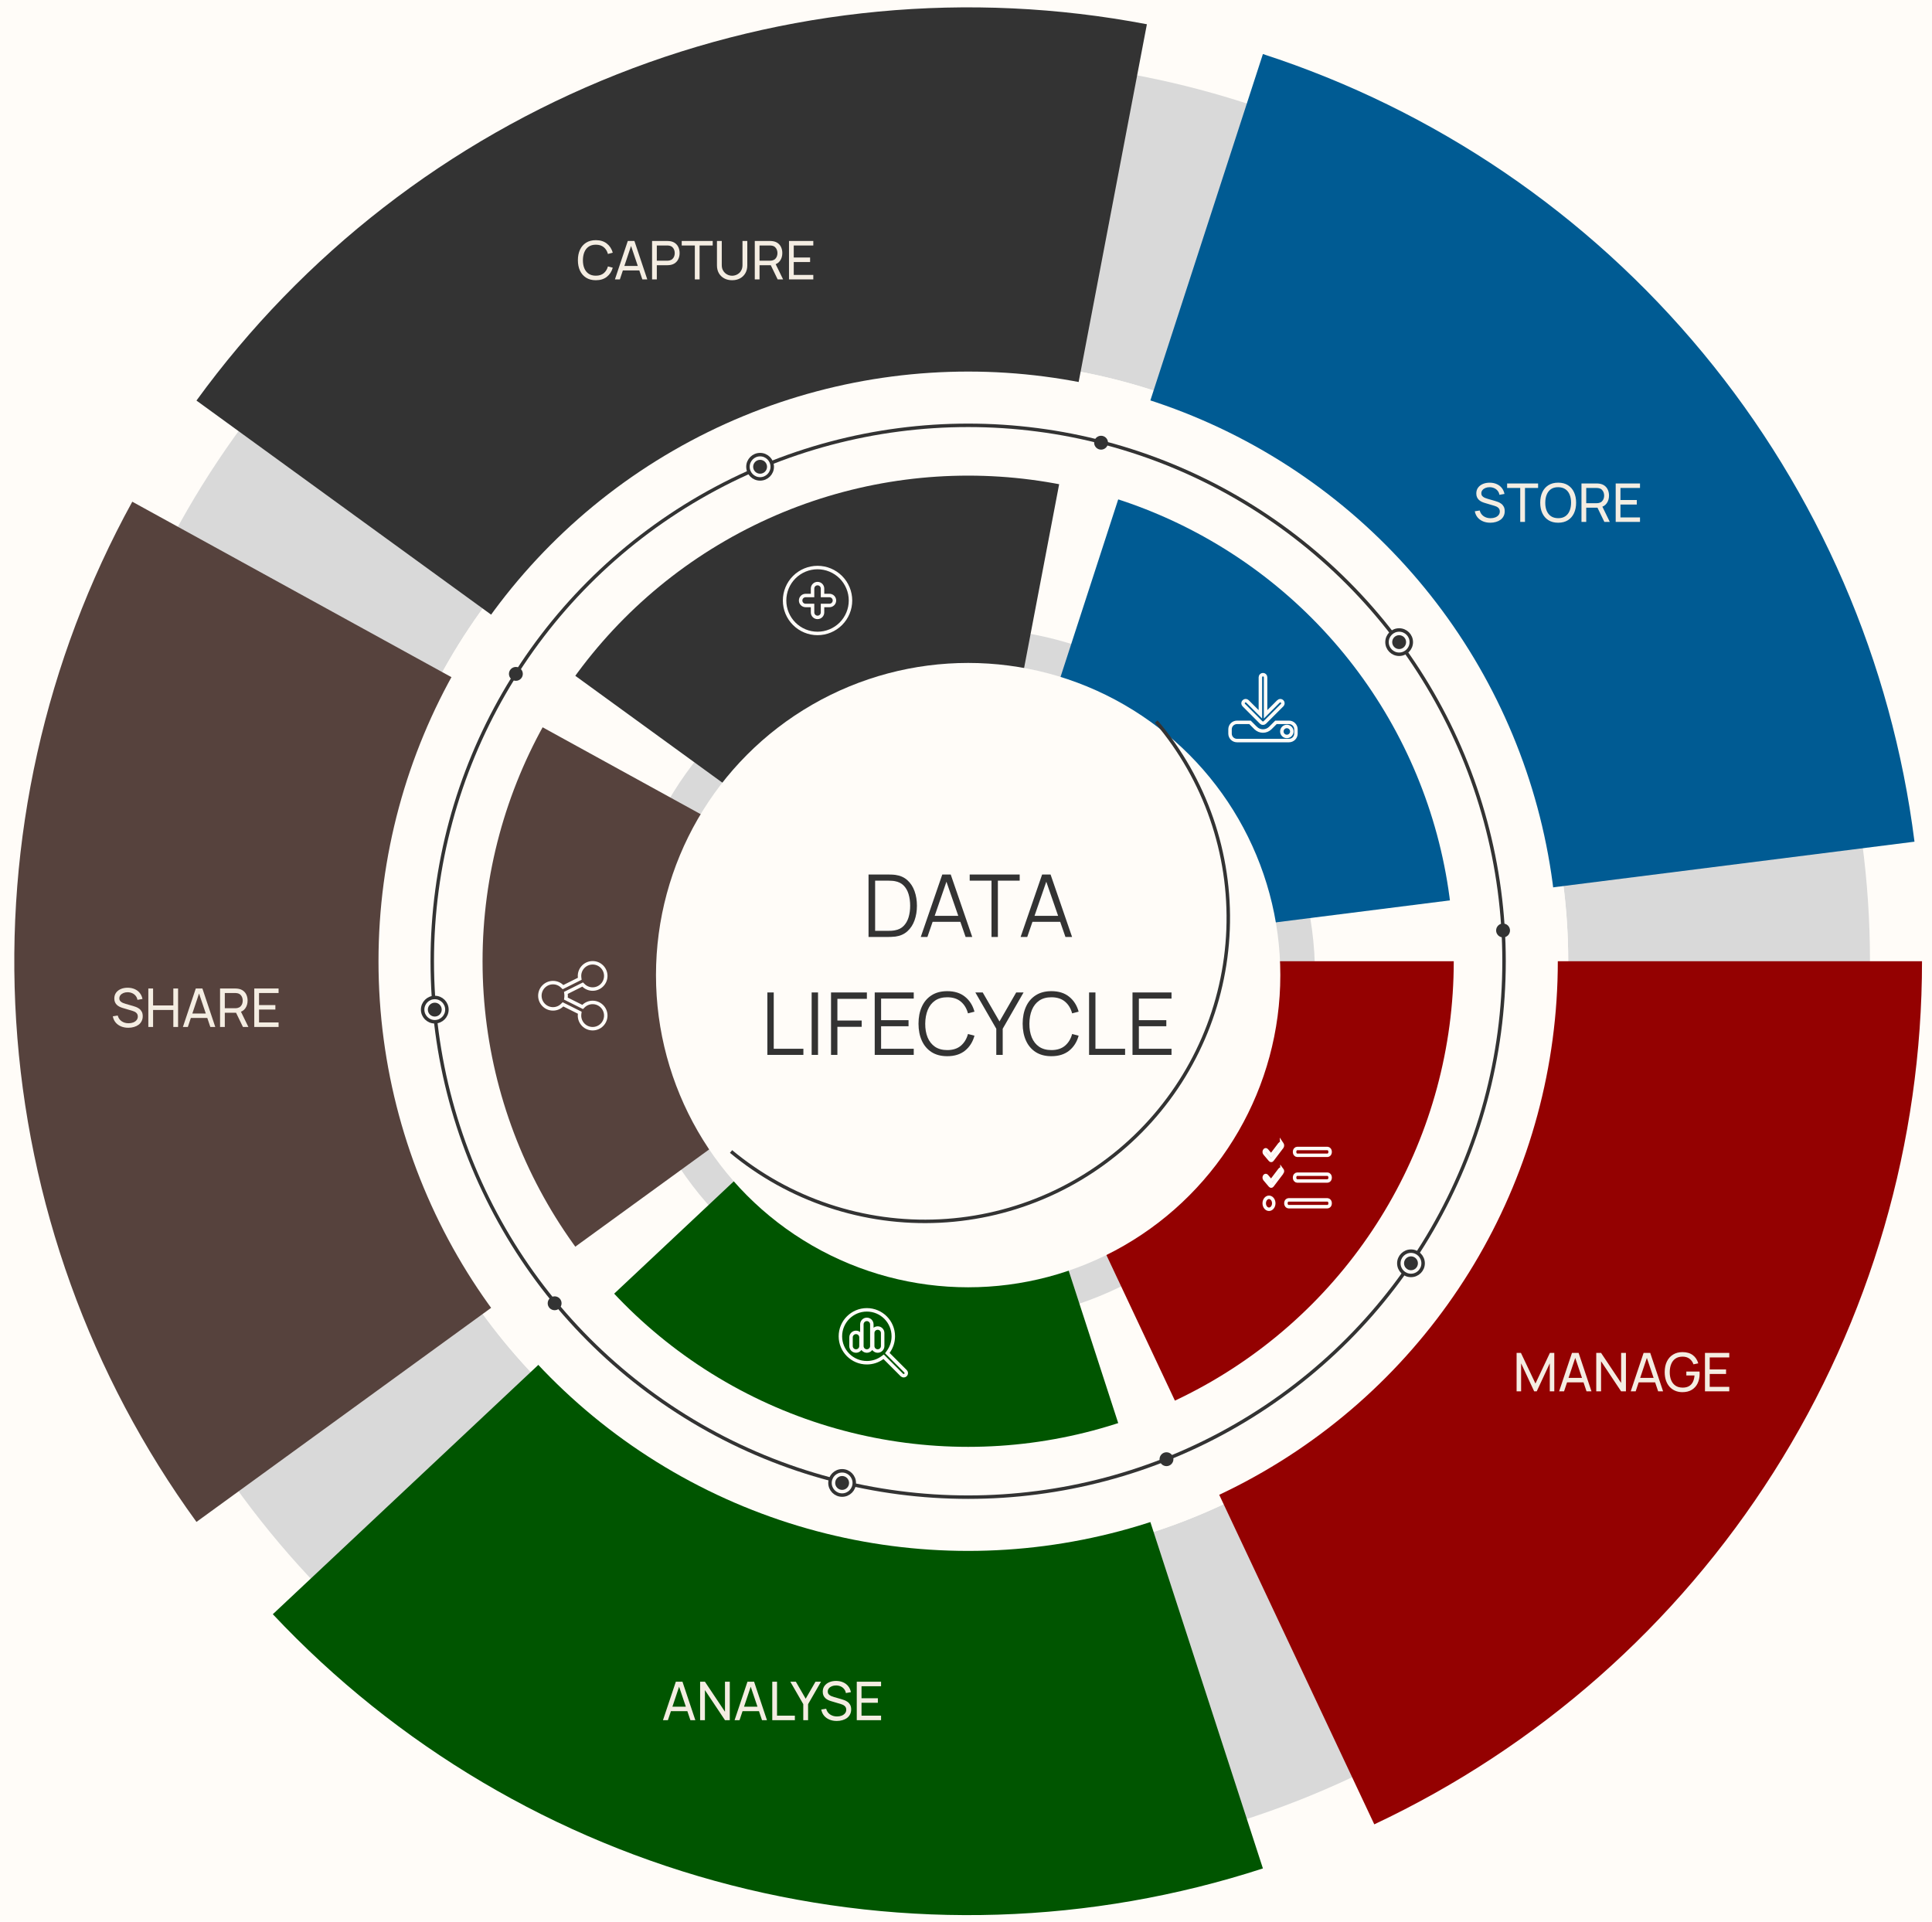 <svg width="557" height="554" viewBox="0 0 557 554" fill="none" xmlns="http://www.w3.org/2000/svg">
<rect width="557" height="554" fill="#FFFCF8"/>
<circle cx="279.121" cy="277.121" r="216.5" stroke="#D9D9D9" stroke-width="87"/>
<circle cx="279.121" cy="277.121" r="173" fill="#FFFCF8"/>
<g filter="url(#filter0_d_1199_4143)">
<circle cx="279.121" cy="277.121" r="100" fill="#D9D9D9"/>
</g>
<path d="M554.121 277.121C554.121 329.305 539.273 380.412 511.311 424.473C483.349 468.534 443.428 503.729 396.21 525.948L279.121 277.121H554.121Z" fill="#940101"/>
<path d="M364.1 15.58C413.731 31.706 457.748 61.62 491.012 101.829C524.275 142.038 545.412 190.881 551.952 242.654L279.121 277.121L364.1 15.58Z" fill="#005B93"/>
<path d="M56.641 115.48C87.314 73.262 129.367 40.642 177.886 21.432C226.406 2.222 279.39 -2.787 330.651 6.992L279.121 277.121L56.641 115.48Z" fill="#333333"/>
<path d="M364.1 538.661C314.47 554.787 261.276 556.459 210.731 543.481C160.186 530.503 114.377 503.412 78.654 465.371L279.121 277.121L364.1 538.661Z" fill="#005500"/>
<path d="M56.641 438.762C25.968 396.544 7.94 346.469 4.663 294.388C1.387 242.307 12.996 190.368 38.136 144.638L279.121 277.121L56.641 438.762Z" fill="#56423D"/>
<circle cx="279.121" cy="277.121" r="155" stroke="#FFFCF8" stroke-width="30"/>
<g filter="url(#filter1_d_1199_4143)">
<circle cx="279.121" cy="277.121" r="90" fill="#FFFCF8"/>
</g>
<g filter="url(#filter2_f_1199_4143)">
<path d="M333.346 208.016C347.502 224.704 354.892 246.091 354.057 267.959C353.222 289.826 344.223 310.587 328.836 326.147C313.448 341.707 292.788 350.936 270.931 352.014C249.074 353.092 227.607 345.941 210.762 331.971" stroke="#333333"/>
</g>
<path d="M250.402 270.121V252.121H255.864C256.056 252.121 256.381 252.125 256.839 252.133C257.306 252.141 257.752 252.175 258.177 252.233C259.544 252.425 260.685 252.933 261.602 253.758C262.519 254.583 263.206 255.633 263.664 256.908C264.123 258.183 264.352 259.587 264.352 261.121C264.352 262.654 264.123 264.058 263.664 265.333C263.206 266.608 262.519 267.658 261.602 268.483C260.685 269.308 259.544 269.816 258.177 270.008C257.76 270.058 257.314 270.091 256.839 270.108C256.364 270.116 256.039 270.121 255.864 270.121H250.402ZM252.302 268.358H255.864C256.206 268.358 256.573 268.35 256.964 268.333C257.364 268.308 257.706 268.266 257.989 268.208C259.039 268.025 259.885 267.6 260.527 266.933C261.177 266.266 261.652 265.433 261.952 264.433C262.252 263.425 262.402 262.321 262.402 261.121C262.402 259.912 262.252 258.804 261.952 257.796C261.652 256.787 261.177 255.954 260.527 255.296C259.877 254.637 259.031 254.216 257.989 254.033C257.706 253.975 257.36 253.937 256.952 253.921C256.552 253.896 256.189 253.883 255.864 253.883H252.302V268.358ZM265.46 270.121L271.66 252.121H274.098L280.298 270.121H278.385L272.498 253.146H273.223L267.373 270.121H265.46ZM268.223 265.758V264.033H277.523V265.758H268.223ZM285.853 270.121V253.883H279.566V252.121H293.978V253.883H287.691V270.121H285.853ZM294.245 270.121L300.445 252.121H302.882L309.082 270.121H307.17L301.282 253.146H302.007L296.157 270.121H294.245ZM297.007 265.758V264.033H306.307V265.758H297.007ZM221.233 304.121V286.121H223.07V302.358H231.62V304.121H221.233ZM234.001 304.121V286.121H235.839V304.121H234.001ZM239.586 304.121V286.121H249.924V287.958H241.424V294.208H248.424V296.033H241.424V304.121H239.586ZM252.184 304.121V286.121H263.434V287.883H254.022V294.108H261.934V295.871H254.022V302.358H263.434V304.121H252.184ZM273.095 304.496C271.303 304.496 269.79 304.1 268.557 303.308C267.324 302.508 266.39 301.404 265.757 299.996C265.124 298.587 264.807 296.962 264.807 295.121C264.807 293.279 265.124 291.654 265.757 290.246C266.39 288.837 267.324 287.737 268.557 286.946C269.79 286.146 271.303 285.746 273.095 285.746C275.186 285.746 276.895 286.283 278.22 287.358C279.545 288.425 280.453 289.858 280.945 291.658L279.07 292.146C278.686 290.721 277.999 289.591 277.007 288.758C276.015 287.925 274.711 287.508 273.095 287.508C271.686 287.508 270.515 287.829 269.582 288.471C268.649 289.112 267.945 290.008 267.47 291.158C267.003 292.3 266.761 293.621 266.745 295.121C266.736 296.621 266.965 297.941 267.432 299.083C267.907 300.225 268.615 301.121 269.557 301.771C270.507 302.412 271.686 302.733 273.095 302.733C274.711 302.733 276.015 302.316 277.007 301.483C277.999 300.641 278.686 299.512 279.07 298.096L280.945 298.583C280.453 300.383 279.545 301.821 278.22 302.896C276.895 303.962 275.186 304.496 273.095 304.496ZM287.233 304.121V296.583L281.196 286.121H283.321L288.158 294.483L292.971 286.121H295.096L289.083 296.583V304.121H287.233ZM303.124 304.496C301.332 304.496 299.82 304.1 298.586 303.308C297.353 302.508 296.42 301.404 295.786 299.996C295.153 298.587 294.836 296.962 294.836 295.121C294.836 293.279 295.153 291.654 295.786 290.246C296.42 288.837 297.353 287.737 298.586 286.946C299.82 286.146 301.332 285.746 303.124 285.746C305.216 285.746 306.924 286.283 308.249 287.358C309.574 288.425 310.482 289.858 310.974 291.658L309.099 292.146C308.716 290.721 308.028 289.591 307.036 288.758C306.045 287.925 304.741 287.508 303.124 287.508C301.716 287.508 300.545 287.829 299.611 288.471C298.678 289.112 297.974 290.008 297.499 291.158C297.032 292.3 296.791 293.621 296.774 295.121C296.766 296.621 296.995 297.941 297.461 299.083C297.936 300.225 298.645 301.121 299.586 301.771C300.536 302.412 301.716 302.733 303.124 302.733C304.741 302.733 306.045 302.316 307.036 301.483C308.028 300.641 308.716 299.512 309.099 298.096L310.974 298.583C310.482 300.383 309.574 301.821 308.249 302.896C306.924 303.962 305.216 304.496 303.124 304.496ZM313.982 304.121V286.121H315.819V302.358H324.369V304.121H313.982ZM326.501 304.121V286.121H337.751V287.883H328.338V294.108H336.251V295.871H328.338V302.358H337.751V304.121H326.501Z" fill="#333333"/>
<path d="M191.135 495.916L194.846 484.828H196.756L200.467 495.916H199.043L195.57 485.629H196.001L192.559 495.916H191.135ZM192.921 493.321V492.035H198.681V493.321H192.921ZM201.846 495.916V484.828H203.232L209.014 493.49V484.828H210.4V495.916H209.014L203.232 487.246V495.916H201.846ZM211.783 495.916L215.495 484.828H217.404L221.116 495.916H219.691L216.219 485.629H216.65L213.208 495.916H211.783ZM213.57 493.321V492.035H219.329V493.321H213.57ZM222.648 495.916V484.828H224.019V494.614H229.162V495.916H222.648ZM231.587 495.916V491.303L227.853 484.828H229.447L232.28 489.733L235.106 484.828H236.7L232.973 491.303V495.916H231.587ZM241.242 496.147C240.457 496.147 239.749 496.013 239.117 495.746C238.491 495.479 237.972 495.1 237.562 494.607C237.156 494.109 236.892 493.521 236.769 492.843L238.186 492.62C238.365 493.318 238.737 493.865 239.302 494.26C239.872 494.65 240.542 494.845 241.312 494.845C241.81 494.845 242.259 494.768 242.659 494.614C243.065 494.455 243.386 494.229 243.622 493.937C243.858 493.644 243.976 493.298 243.976 492.897C243.976 492.651 243.932 492.44 243.845 492.266C243.763 492.086 243.647 491.935 243.498 491.812C243.355 491.683 243.19 491.575 243.006 491.488C242.821 491.401 242.628 491.329 242.428 491.273L239.602 490.433C239.294 490.341 238.997 490.225 238.709 490.087C238.422 489.943 238.165 489.766 237.939 489.556C237.713 489.34 237.534 489.083 237.4 488.786C237.267 488.483 237.2 488.126 237.2 487.715C237.2 487.058 237.369 486.499 237.708 486.037C238.052 485.569 238.517 485.213 239.102 484.966C239.687 484.72 240.347 484.599 241.081 484.604C241.825 484.61 242.49 484.743 243.075 485.005C243.665 485.261 244.153 485.631 244.538 486.114C244.928 486.596 245.19 487.174 245.323 487.846L243.868 488.1C243.791 487.648 243.619 487.261 243.352 486.938C243.09 486.609 242.762 486.357 242.367 486.183C241.971 486.003 241.538 485.911 241.065 485.906C240.614 485.901 240.205 485.972 239.841 486.121C239.477 486.27 239.187 486.478 238.971 486.745C238.755 487.007 238.648 487.31 238.648 487.654C238.648 487.992 238.745 488.267 238.94 488.478C239.135 488.683 239.374 488.847 239.656 488.97C239.944 489.088 240.223 489.186 240.496 489.263L242.605 489.871C242.847 489.938 243.124 490.03 243.437 490.148C243.755 490.266 244.063 490.433 244.361 490.649C244.659 490.859 244.905 491.142 245.1 491.496C245.295 491.845 245.393 492.286 245.393 492.82C245.393 493.354 245.285 493.829 245.069 494.245C244.859 494.661 244.564 495.01 244.184 495.292C243.804 495.569 243.362 495.78 242.859 495.923C242.356 496.072 241.817 496.147 241.242 496.147ZM247.008 495.916V484.828H254.015V486.129H248.378V489.602H253.091V490.903H248.378V494.614H254.015V495.916H247.008Z" fill="#F4EDE2"/>
<path d="M437.24 401.121V390.033H438.488L442.677 398.865L446.842 390.033H448.105V401.113H446.804V393.043L443.038 401.121H442.307L438.542 393.043V401.121H437.24ZM449.494 401.121L453.206 390.033H455.115L458.827 401.121H457.402L453.929 390.833H454.361L450.919 401.121H449.494ZM451.281 398.526V397.24H457.04V398.526H451.281ZM460.205 401.121V390.033H461.591L467.374 398.695V390.033H468.76V401.121H467.374L461.591 392.45V401.121H460.205ZM470.143 401.121L473.854 390.033H475.764L479.475 401.121H478.051L474.578 390.833H475.009L471.567 401.121H470.143ZM471.929 398.526V397.24H477.689V398.526H471.929ZM485.042 401.352C484.282 401.352 483.589 401.218 482.963 400.951C482.337 400.684 481.798 400.302 481.346 399.804C480.894 399.301 480.545 398.695 480.299 397.987C480.057 397.273 479.937 396.47 479.937 395.577C479.937 394.396 480.147 393.374 480.568 392.512C480.989 391.65 481.582 390.985 482.347 390.518C483.112 390.045 484.01 389.809 485.042 389.809C486.284 389.809 487.285 390.099 488.045 390.679C488.805 391.254 489.328 392.042 489.616 393.043L488.23 393.328C487.999 392.656 487.619 392.119 487.09 391.719C486.561 391.319 485.902 391.118 485.111 391.118C484.285 391.113 483.597 391.298 483.048 391.673C482.503 392.042 482.093 392.563 481.816 393.236C481.538 393.908 481.397 394.689 481.392 395.577C481.387 396.46 481.523 397.235 481.8 397.902C482.077 398.569 482.491 399.093 483.04 399.473C483.594 399.848 484.285 400.037 485.111 400.043C485.825 400.048 486.425 399.912 486.913 399.635C487.401 399.357 487.778 398.957 488.045 398.433C488.312 397.91 488.474 397.281 488.53 396.547H486.174V395.415H489.978C489.993 395.518 490.001 395.641 490.001 395.785C490.006 395.923 490.008 396.018 490.008 396.069C490.008 397.081 489.818 397.987 489.439 398.788C489.064 399.583 488.507 400.209 487.768 400.666C487.034 401.123 486.125 401.352 485.042 401.352ZM491.546 401.121V390.033H498.553V391.334H492.917V394.807H497.629V396.108H492.917V399.819H498.553V401.121H491.546Z" fill="#F4EDE2"/>
<path d="M429.665 150.698C428.879 150.698 428.171 150.565 427.54 150.298C426.913 150.031 426.395 149.651 425.984 149.158C425.579 148.661 425.314 148.073 425.191 147.395L426.608 147.172C426.788 147.87 427.16 148.417 427.724 148.812C428.294 149.202 428.964 149.397 429.734 149.397C430.232 149.397 430.681 149.32 431.082 149.166C431.487 149.007 431.808 148.781 432.044 148.489C432.28 148.196 432.398 147.849 432.398 147.449C432.398 147.203 432.355 146.992 432.267 146.818C432.185 146.638 432.07 146.487 431.921 146.363C431.777 146.235 431.613 146.127 431.428 146.04C431.243 145.953 431.051 145.881 430.851 145.824L428.025 144.985C427.717 144.893 427.419 144.777 427.131 144.639C426.844 144.495 426.587 144.318 426.361 144.107C426.136 143.892 425.956 143.635 425.822 143.337C425.689 143.034 425.622 142.678 425.622 142.267C425.622 141.61 425.792 141.05 426.13 140.588C426.474 140.121 426.939 139.765 427.524 139.518C428.109 139.272 428.769 139.151 429.503 139.156C430.247 139.161 430.912 139.295 431.497 139.557C432.088 139.813 432.575 140.183 432.96 140.665C433.35 141.148 433.612 141.725 433.746 142.398L432.29 142.652C432.213 142.2 432.041 141.813 431.775 141.489C431.513 141.161 431.184 140.909 430.789 140.735C430.394 140.555 429.96 140.463 429.488 140.458C429.036 140.452 428.628 140.524 428.263 140.673C427.899 140.822 427.609 141.03 427.393 141.297C427.178 141.559 427.07 141.861 427.07 142.205C427.07 142.544 427.167 142.819 427.362 143.029C427.558 143.235 427.796 143.399 428.079 143.522C428.366 143.64 428.646 143.738 428.918 143.815L431.028 144.423C431.269 144.49 431.546 144.582 431.859 144.7C432.178 144.818 432.486 144.985 432.783 145.201C433.081 145.411 433.327 145.694 433.522 146.048C433.718 146.397 433.815 146.838 433.815 147.372C433.815 147.906 433.707 148.381 433.492 148.797C433.281 149.212 432.986 149.561 432.606 149.844C432.226 150.121 431.785 150.331 431.282 150.475C430.779 150.624 430.24 150.698 429.665 150.698ZM438.287 150.467V140.681H434.506V139.38H443.438V140.681H439.658V150.467H438.287ZM449.223 150.698C448.119 150.698 447.182 150.455 446.412 149.967C445.642 149.479 445.054 148.802 444.649 147.934C444.248 147.067 444.048 146.063 444.048 144.924C444.048 143.784 444.248 142.78 444.649 141.913C445.054 141.045 445.642 140.368 446.412 139.88C447.182 139.392 448.119 139.149 449.223 139.149C450.331 139.149 451.271 139.392 452.041 139.88C452.811 140.368 453.396 141.045 453.796 141.913C454.197 142.78 454.397 143.784 454.397 144.924C454.397 146.063 454.197 147.067 453.796 147.934C453.396 148.802 452.811 149.479 452.041 149.967C451.271 150.455 450.331 150.698 449.223 150.698ZM449.223 149.389C450.049 149.395 450.737 149.21 451.286 148.835C451.841 148.455 452.254 147.929 452.526 147.257C452.803 146.584 452.942 145.806 452.942 144.924C452.942 144.035 452.803 143.258 452.526 142.59C452.254 141.923 451.841 141.402 451.286 141.027C450.737 140.653 450.049 140.463 449.223 140.458C448.396 140.452 447.708 140.637 447.159 141.012C446.615 141.387 446.204 141.91 445.927 142.583C445.65 143.255 445.509 144.035 445.504 144.924C445.498 145.806 445.634 146.582 445.912 147.249C446.189 147.916 446.602 148.44 447.151 148.82C447.706 149.194 448.396 149.384 449.223 149.389ZM455.944 150.467V139.38H460.325C460.433 139.38 460.561 139.385 460.71 139.395C460.859 139.4 461.002 139.415 461.141 139.441C461.742 139.534 462.245 139.739 462.65 140.057C463.061 140.375 463.369 140.778 463.574 141.266C463.78 141.749 463.882 142.285 463.882 142.875C463.882 143.733 463.659 144.477 463.212 145.108C462.766 145.735 462.111 146.127 461.249 146.286L460.725 146.371H457.314V150.467H455.944ZM462.542 150.467L460.356 145.955L461.711 145.54L464.113 150.467H462.542ZM457.314 145.07H460.279C460.376 145.07 460.487 145.065 460.61 145.054C460.738 145.044 460.859 145.026 460.972 145.001C461.326 144.918 461.613 144.77 461.834 144.554C462.06 144.333 462.224 144.077 462.327 143.784C462.429 143.486 462.481 143.183 462.481 142.875C462.481 142.567 462.429 142.267 462.327 141.974C462.224 141.677 462.06 141.417 461.834 141.197C461.613 140.976 461.326 140.827 460.972 140.75C460.859 140.719 460.738 140.701 460.61 140.696C460.487 140.686 460.376 140.681 460.279 140.681H457.314V145.07ZM465.809 150.467V139.38H472.816V140.681H467.18V144.154H471.892V145.455H467.18V149.166H472.816V150.467H465.809Z" fill="#F4EDE2"/>
<path d="M171.782 80.788C170.678 80.788 169.742 80.544 168.972 80.057C168.202 79.569 167.614 78.891 167.208 78.024C166.808 77.156 166.608 76.153 166.608 75.013C166.608 73.874 166.808 72.87 167.208 72.002C167.614 71.135 168.202 70.457 168.972 69.97C169.742 69.482 170.678 69.238 171.782 69.238C173.065 69.238 174.12 69.564 174.947 70.216C175.778 70.868 176.351 71.746 176.664 72.85L175.27 73.219C175.044 72.393 174.641 71.741 174.061 71.263C173.481 70.786 172.722 70.547 171.782 70.547C170.956 70.547 170.268 70.735 169.719 71.109C169.169 71.484 168.756 72.008 168.479 72.68C168.202 73.347 168.06 74.125 168.055 75.013C168.05 75.896 168.186 76.674 168.463 77.346C168.741 78.014 169.156 78.537 169.711 78.917C170.265 79.292 170.956 79.479 171.782 79.479C172.722 79.479 173.481 79.24 174.061 78.763C174.641 78.281 175.044 77.629 175.27 76.807L176.664 77.177C176.351 78.275 175.778 79.153 174.947 79.81C174.12 80.462 173.065 80.788 171.782 80.788ZM177.282 80.557L180.993 69.469H182.903L186.614 80.557H185.19L181.717 70.27H182.148L178.706 80.557H177.282ZM179.068 77.962V76.676H184.828V77.962H179.068ZM187.993 80.557V69.469H192.374C192.482 69.469 192.61 69.474 192.759 69.485C192.908 69.49 193.052 69.505 193.19 69.531C193.791 69.623 194.294 69.829 194.699 70.147C195.11 70.465 195.418 70.868 195.623 71.356C195.829 71.838 195.931 72.375 195.931 72.965C195.931 73.55 195.826 74.087 195.616 74.574C195.41 75.057 195.102 75.46 194.692 75.783C194.286 76.102 193.786 76.307 193.19 76.399C193.052 76.42 192.908 76.435 192.759 76.445C192.61 76.456 192.482 76.461 192.374 76.461H189.363V80.557H187.993ZM189.363 75.159H192.328C192.425 75.159 192.536 75.154 192.659 75.144C192.787 75.134 192.908 75.116 193.021 75.09C193.375 75.008 193.662 74.859 193.883 74.644C194.109 74.423 194.273 74.166 194.376 73.874C194.479 73.576 194.53 73.273 194.53 72.965C194.53 72.657 194.479 72.357 194.376 72.064C194.273 71.766 194.109 71.507 193.883 71.286C193.662 71.066 193.375 70.917 193.021 70.84C192.908 70.809 192.787 70.791 192.659 70.786C192.536 70.776 192.425 70.77 192.328 70.77H189.363V75.159ZM200.324 80.557V70.77H196.543V69.469H205.475V70.77H201.695V80.557H200.324ZM211.075 80.788C210.218 80.788 209.46 80.611 208.803 80.257C208.146 79.903 207.63 79.407 207.256 78.771C206.886 78.129 206.701 77.377 206.701 76.515V69.477L208.087 69.469V76.399C208.087 76.923 208.175 77.38 208.349 77.77C208.529 78.155 208.765 78.476 209.057 78.732C209.35 78.989 209.671 79.181 210.02 79.31C210.374 79.433 210.726 79.495 211.075 79.495C211.429 79.495 211.783 79.43 212.137 79.302C212.492 79.174 212.813 78.984 213.1 78.732C213.393 78.476 213.626 78.152 213.801 77.762C213.975 77.372 214.062 76.918 214.062 76.399V69.469H215.448V76.515C215.448 77.372 215.261 78.121 214.886 78.763C214.517 79.405 214.003 79.903 213.346 80.257C212.689 80.611 211.932 80.788 211.075 80.788ZM217.605 80.557V69.469H221.986C222.094 69.469 222.222 69.474 222.371 69.485C222.52 69.49 222.664 69.505 222.802 69.531C223.403 69.623 223.906 69.829 224.311 70.147C224.722 70.465 225.03 70.868 225.235 71.356C225.441 71.838 225.543 72.375 225.543 72.965C225.543 73.822 225.32 74.567 224.873 75.198C224.427 75.824 223.772 76.217 222.91 76.376L222.386 76.461H218.975V80.557H217.605ZM224.204 80.557L222.017 76.045L223.372 75.629L225.774 80.557H224.204ZM218.975 75.159H221.94C222.037 75.159 222.148 75.154 222.271 75.144C222.399 75.134 222.52 75.116 222.633 75.09C222.987 75.008 223.274 74.859 223.495 74.644C223.721 74.423 223.885 74.166 223.988 73.874C224.091 73.576 224.142 73.273 224.142 72.965C224.142 72.657 224.091 72.357 223.988 72.064C223.885 71.766 223.721 71.507 223.495 71.286C223.274 71.066 222.987 70.917 222.633 70.84C222.52 70.809 222.399 70.791 222.271 70.786C222.148 70.776 222.037 70.77 221.94 70.77H218.975V75.159ZM227.47 80.557V69.469H234.477V70.77H228.841V74.243H233.553V75.544H228.841V79.256H234.477V80.557H227.47Z" fill="#F4EDE2"/>
<path d="M36.998 296.3C36.213 296.3 35.505 296.166 34.873 295.899C34.247 295.632 33.729 295.252 33.318 294.76C32.912 294.262 32.648 293.674 32.525 292.996L33.942 292.773C34.121 293.471 34.493 294.018 35.058 294.413C35.628 294.803 36.298 294.998 37.068 294.998C37.566 294.998 38.015 294.921 38.415 294.767C38.821 294.608 39.142 294.382 39.378 294.09C39.614 293.797 39.732 293.451 39.732 293.05C39.732 292.804 39.688 292.593 39.601 292.419C39.519 292.239 39.404 292.088 39.255 291.964C39.111 291.836 38.947 291.728 38.762 291.641C38.577 291.554 38.385 291.482 38.184 291.425L35.358 290.586C35.05 290.494 34.753 290.378 34.465 290.24C34.178 290.096 33.921 289.919 33.695 289.708C33.469 289.493 33.29 289.236 33.156 288.938C33.023 288.635 32.956 288.279 32.956 287.868C32.956 287.211 33.125 286.651 33.464 286.189C33.808 285.722 34.273 285.366 34.858 285.119C35.443 284.873 36.103 284.752 36.837 284.757C37.581 284.762 38.246 284.896 38.831 285.158C39.422 285.414 39.909 285.784 40.294 286.266C40.684 286.749 40.946 287.326 41.08 287.999L39.624 288.253C39.547 287.801 39.375 287.414 39.108 287.09C38.846 286.762 38.518 286.51 38.123 286.336C37.727 286.156 37.294 286.064 36.821 286.059C36.37 286.053 35.962 286.125 35.597 286.274C35.233 286.423 34.943 286.631 34.727 286.898C34.511 287.16 34.404 287.463 34.404 287.806C34.404 288.145 34.501 288.42 34.696 288.63C34.891 288.836 35.13 289 35.412 289.123C35.7 289.241 35.98 289.339 36.252 289.416L38.361 290.024C38.603 290.091 38.88 290.183 39.193 290.301C39.511 290.419 39.819 290.586 40.117 290.802C40.415 291.012 40.661 291.295 40.856 291.649C41.051 291.998 41.149 292.439 41.149 292.973C41.149 293.507 41.041 293.982 40.825 294.398C40.615 294.813 40.32 295.163 39.94 295.445C39.56 295.722 39.119 295.933 38.615 296.076C38.112 296.225 37.574 296.3 36.998 296.3ZM42.764 296.069V284.981H44.135V289.87H49.971V284.981H51.342V296.069H49.971V291.171H44.135V296.069H42.764ZM52.732 296.069L56.443 284.981H58.353L62.064 296.069H60.64L57.167 285.781H57.598L54.156 296.069H52.732ZM54.518 293.474V292.188H60.278V293.474H54.518ZM63.443 296.069V284.981H67.824C67.932 284.981 68.06 284.986 68.209 284.996C68.358 285.001 68.502 285.016 68.64 285.042C69.241 285.135 69.744 285.34 70.149 285.658C70.56 285.976 70.868 286.379 71.073 286.867C71.279 287.35 71.381 287.886 71.381 288.476C71.381 289.334 71.158 290.078 70.712 290.709C70.265 291.336 69.61 291.728 68.748 291.887L68.224 291.972H64.813V296.069H63.443ZM70.042 296.069L67.855 291.556L69.21 291.141L71.612 296.069H70.042ZM64.813 290.671H67.778C67.875 290.671 67.986 290.666 68.109 290.655C68.237 290.645 68.358 290.627 68.471 290.602C68.825 290.519 69.112 290.371 69.333 290.155C69.559 289.934 69.723 289.678 69.826 289.385C69.929 289.087 69.98 288.784 69.98 288.476C69.98 288.168 69.929 287.868 69.826 287.575C69.723 287.278 69.559 287.018 69.333 286.798C69.112 286.577 68.825 286.428 68.471 286.351C68.358 286.32 68.237 286.302 68.109 286.297C67.986 286.287 67.875 286.282 67.778 286.282H64.813V290.671ZM73.308 296.069V284.981H80.315V286.282H74.679V289.755H79.391V291.056H74.679V294.767H80.315V296.069H73.308Z" fill="#F4EDE2"/>
<g clip-path="url(#clip0_1199_4143)">
<path d="M242.416 179.838C240.634 181.619 238.218 182.62 235.698 182.62C233.179 182.62 230.762 181.619 228.981 179.838C227.199 178.056 226.198 175.64 226.198 173.12C226.198 170.601 227.199 168.184 228.981 166.403C230.762 164.621 233.179 163.62 235.698 163.62C238.218 163.62 240.634 164.621 242.416 166.403C244.197 168.184 245.198 170.601 245.198 173.12C245.198 175.64 244.197 178.056 242.416 179.838ZM232.261 174.558H234.261V176.558C234.261 177.353 234.902 177.995 235.698 177.995C236.494 177.995 237.136 177.353 237.136 176.558V174.558H239.136C239.931 174.558 240.573 173.916 240.573 173.12C240.573 172.325 239.931 171.683 239.136 171.683H237.136V169.683C237.136 168.887 236.494 168.245 235.698 168.245C234.902 168.245 234.261 168.887 234.261 169.683V171.683H232.261C231.465 171.683 230.823 172.325 230.823 173.12C230.823 173.916 231.465 174.558 232.261 174.558Z" stroke="#FFFCF8"/>
</g>
<g clip-path="url(#clip1_1199_4143)">
<path d="M362.517 205.084L363.371 205.938V204.73V195.25C363.371 194.835 363.705 194.5 364.121 194.5C364.536 194.5 364.871 194.835 364.871 195.25V204.73V205.939L365.724 205.084L368.588 202.217C368.588 202.217 368.588 202.217 368.588 202.217C368.588 202.217 368.588 202.217 368.588 202.217C368.881 201.924 369.357 201.924 369.65 202.217C369.943 202.51 369.943 202.986 369.65 203.279L364.65 208.279C364.357 208.572 363.881 208.572 363.588 208.279L358.588 203.279C358.295 202.986 358.295 202.51 358.588 202.217C358.881 201.924 359.357 201.924 359.65 202.217L362.517 205.084ZM361.997 209.873L361.998 209.873C363.169 211.045 365.068 211.045 366.24 209.873L367.863 208.25H371.621C372.723 208.25 373.621 209.147 373.621 210.25V211.5C373.621 212.603 372.723 213.5 371.621 213.5H356.621C355.518 213.5 354.621 212.603 354.621 211.5V210.25C354.621 209.147 355.518 208.25 356.621 208.25H360.378L361.997 209.873ZM372.012 209.859C371.743 209.589 371.377 209.437 370.996 209.437C370.614 209.437 370.249 209.589 369.979 209.859C369.71 210.128 369.558 210.494 369.558 210.875C369.558 211.256 369.71 211.622 369.979 211.891C370.249 212.161 370.614 212.312 370.996 212.312C371.377 212.312 371.743 212.161 372.012 211.891C372.282 211.622 372.433 211.256 372.433 210.875C372.433 210.494 372.282 210.128 372.012 209.859Z" stroke="#FFFCF8"/>
</g>
<path d="M369.544 329.741C369.448 329.643 369.35 329.616 369.27 329.621C369.188 329.626 369.083 329.669 368.99 329.792L368.99 329.793L366.838 332.625L366.46 333.123L366.057 332.645L365.194 331.622L365.193 331.62L365.193 331.62C365.029 331.425 364.799 331.425 364.636 331.62C364.428 331.87 364.428 332.303 364.635 332.552L366.199 334.4C366.294 334.511 366.402 334.551 366.497 334.549C366.58 334.548 366.686 334.505 366.779 334.382L366.78 334.381L369.592 330.678L369.544 329.741ZM369.544 329.741L369.546 329.744L369.555 329.754C369.77 329.983 369.796 330.409 369.592 330.678L369.544 329.741ZM366.779 341.788L366.78 341.787L369.592 338.084L366.779 341.788ZM366.779 341.788C366.686 341.911 366.58 341.954 366.497 341.955C366.402 341.957 366.294 341.917 366.198 341.806L364.634 339.957C364.634 339.957 364.634 339.957 364.634 339.957C364.424 339.707 364.426 339.278 364.633 339.035C364.804 338.834 365.033 338.84 365.193 339.031L365.193 339.031M366.779 341.788L365.193 339.031M365.193 339.031L365.194 339.033M365.193 339.031L365.194 339.033M365.194 339.033L366.057 340.056L366.46 340.533M365.194 339.033L366.46 340.533M366.46 340.533L366.838 340.036M366.46 340.533L366.838 340.036M366.838 340.036L368.99 337.203L368.99 337.203M366.838 340.036L368.99 337.203M368.99 337.203C369.083 337.08 369.188 337.037 369.27 337.032C369.352 337.027 369.453 337.055 369.551 337.16L369.591 337.203M368.99 337.203L369.591 337.203M369.591 337.203C369.773 337.439 369.784 337.831 369.592 338.084L369.591 337.203ZM373.228 332.087C373.228 331.461 373.639 331.106 373.978 331.106H382.727C383.066 331.106 383.477 331.461 383.477 332.087C383.477 332.713 383.066 333.068 382.727 333.068H373.978C373.639 333.068 373.228 332.713 373.228 332.087ZM373.228 339.493C373.228 338.867 373.639 338.512 373.978 338.512H382.727C383.066 338.512 383.477 338.867 383.477 339.493C383.477 340.119 383.066 340.474 382.727 340.474H373.978C373.639 340.474 373.228 340.119 373.228 339.493ZM370.728 346.899C370.728 346.273 371.139 345.918 371.478 345.918H382.727C383.066 345.918 383.477 346.273 383.477 346.899C383.477 347.525 383.066 347.88 382.727 347.88H371.478C371.139 347.88 370.728 347.525 370.728 346.899ZM365.854 345.177C366.188 345.177 366.53 345.334 366.797 345.65C367.066 345.969 367.228 346.417 367.228 346.899C367.228 347.38 367.066 347.829 366.797 348.147C366.53 348.464 366.188 348.621 365.854 348.621C365.519 348.621 365.177 348.464 364.91 348.147C364.641 347.829 364.479 347.38 364.479 346.899C364.479 346.417 364.641 345.969 364.91 345.65C365.177 345.334 365.519 345.177 365.854 345.177Z" stroke="#FFFCF8"/>
<path d="M256.072 389.742L255.82 390.088L256.122 390.39L261.068 395.339L261.068 395.339C261.361 395.632 261.361 396.108 261.068 396.401C260.775 396.694 260.299 396.694 260.006 396.401C260.006 396.401 260.006 396.401 260.006 396.401C260.006 396.401 260.006 396.401 260.006 396.401L255.06 391.453L254.757 391.149L254.411 391.403C253.15 392.326 251.597 392.868 249.913 392.868C245.701 392.868 242.288 389.456 242.288 385.244C242.288 381.033 245.701 377.621 249.913 377.621C254.126 377.621 257.539 381.033 257.539 385.244C257.539 386.927 256.993 388.481 256.072 389.742ZM245.351 385.557V388.057C245.351 388.852 245.993 389.494 246.788 389.494C247.584 389.494 248.226 388.852 248.226 388.057V385.557C248.226 384.761 247.584 384.12 246.788 384.12C245.993 384.12 245.351 384.761 245.351 385.557ZM248.476 381.807V388.057C248.476 388.852 249.118 389.494 249.913 389.494C250.709 389.494 251.351 388.852 251.351 388.057V381.807C251.351 381.012 250.709 380.37 249.913 380.37C249.118 380.37 248.476 381.012 248.476 381.807ZM251.601 384.307V388.057C251.601 388.852 252.243 389.494 253.038 389.494C253.834 389.494 254.476 388.852 254.476 388.057V384.307C254.476 383.511 253.834 382.87 253.038 382.87C252.243 382.87 251.601 383.511 251.601 384.307Z" stroke="#FFFCF8"/>
<path d="M166.829 282.333L167.147 282.174L167.102 281.822C167.082 281.673 167.074 281.517 167.074 281.354C167.074 279.264 168.77 277.569 170.86 277.569C172.95 277.569 174.646 279.264 174.646 281.354C174.646 283.444 172.95 285.14 170.86 285.14C169.838 285.14 168.912 284.738 168.235 284.08L167.981 283.833L167.663 283.992L163.463 286.09L163.145 286.249L163.19 286.601C163.209 286.75 163.217 286.902 163.217 287.069C163.217 287.235 163.209 287.387 163.19 287.536L163.145 287.888L163.463 288.047L167.663 290.145L167.981 290.304L168.235 290.057C168.912 289.399 169.838 288.997 170.86 288.997C172.95 288.997 174.646 290.693 174.646 292.783C174.646 294.873 172.95 296.569 170.86 296.569C168.77 296.569 167.074 294.873 167.074 292.783C167.074 292.616 167.082 292.464 167.102 292.315L167.147 291.963L166.829 291.804L162.628 289.706L162.311 289.548L162.056 289.795C161.379 290.452 160.454 290.854 159.431 290.854C157.342 290.854 155.646 289.158 155.646 287.069C155.646 284.979 157.342 283.283 159.431 283.283C160.454 283.283 161.379 283.685 162.056 284.342L162.311 284.589L162.628 284.431L166.829 282.333Z" stroke="#FFFCF8"/>
<circle cx="279.121" cy="277.121" r="154.5" stroke="#333333"/>
<circle cx="148.729" cy="194.277" r="2" fill="#333333"/>
<circle cx="317.442" cy="127.629" r="2" fill="#333333"/>
<circle cx="433.336" cy="268.248" r="2" fill="#333333"/>
<circle cx="336.299" cy="420.681" r="2" fill="#333333"/>
<circle cx="159.902" cy="375.729" r="2" fill="#333333"/>
<circle cx="219.137" cy="134.567" r="3.5" fill="#FFFCF8" stroke="#333333"/>
<circle cx="219.137" cy="134.567" r="2" fill="#333333"/>
<circle cx="403.378" cy="185.121" r="3.5" fill="#FFFCF8" stroke="#333333"/>
<circle cx="403.378" cy="185.121" r="2" fill="#333333"/>
<circle cx="406.788" cy="364.203" r="3.5" fill="#FFFCF8" stroke="#333333"/>
<circle cx="406.788" cy="364.203" r="2" fill="#333333"/>
<circle cx="242.788" cy="427.526" r="3.5" fill="#FFFCF8" stroke="#333333"/>
<circle cx="242.788" cy="427.526" r="2" fill="#333333"/>
<circle cx="125.348" cy="291.069" r="3.5" fill="#FFFCF8" stroke="#333333"/>
<circle cx="125.348" cy="291.069" r="2" fill="#333333"/>
<defs>
<filter id="filter0_d_1199_4143" x="169.121" y="171.121" width="220" height="220" filterUnits="userSpaceOnUse" color-interpolation-filters="sRGB">
<feFlood flood-opacity="0" result="BackgroundImageFix"/>
<feColorMatrix in="SourceAlpha" type="matrix" values="0 0 0 0 0 0 0 0 0 0 0 0 0 0 0 0 0 0 127 0" result="hardAlpha"/>
<feOffset dy="4"/>
<feGaussianBlur stdDeviation="5"/>
<feComposite in2="hardAlpha" operator="out"/>
<feColorMatrix type="matrix" values="0 0 0 0 0 0 0 0 0 0 0 0 0 0 0 0 0 0 0.5 0"/>
<feBlend mode="normal" in2="BackgroundImageFix" result="effect1_dropShadow_1199_4143"/>
<feBlend mode="normal" in="SourceGraphic" in2="effect1_dropShadow_1199_4143" result="shape"/>
</filter>
<filter id="filter1_d_1199_4143" x="179.121" y="181.121" width="200" height="200" filterUnits="userSpaceOnUse" color-interpolation-filters="sRGB">
<feFlood flood-opacity="0" result="BackgroundImageFix"/>
<feColorMatrix in="SourceAlpha" type="matrix" values="0 0 0 0 0 0 0 0 0 0 0 0 0 0 0 0 0 0 127 0" result="hardAlpha"/>
<feOffset dy="4"/>
<feGaussianBlur stdDeviation="5"/>
<feComposite in2="hardAlpha" operator="out"/>
<feColorMatrix type="matrix" values="0 0 0 0 0 0 0 0 0 0 0 0 0 0 0 0 0 0 0.5 0"/>
<feBlend mode="normal" in2="BackgroundImageFix" result="effect1_dropShadow_1199_4143"/>
<feBlend mode="normal" in="SourceGraphic" in2="effect1_dropShadow_1199_4143" result="shape"/>
</filter>
<filter id="filter2_f_1199_4143" x="195.443" y="192.693" width="174.177" height="174.928" filterUnits="userSpaceOnUse" color-interpolation-filters="sRGB">
<feFlood flood-opacity="0" result="BackgroundImageFix"/>
<feBlend mode="normal" in="SourceGraphic" in2="BackgroundImageFix" result="shape"/>
<feGaussianBlur stdDeviation="7.5" result="effect1_foregroundBlur_1199_4143"/>
</filter>
<clipPath id="clip0_1199_4143">
<rect width="20" height="20" fill="white" transform="translate(225.698 163.121)"/>
</clipPath>
<clipPath id="clip1_1199_4143">
<rect width="20" height="20" fill="white" transform="translate(354.121 194)"/>
</clipPath>
</defs>
</svg>
